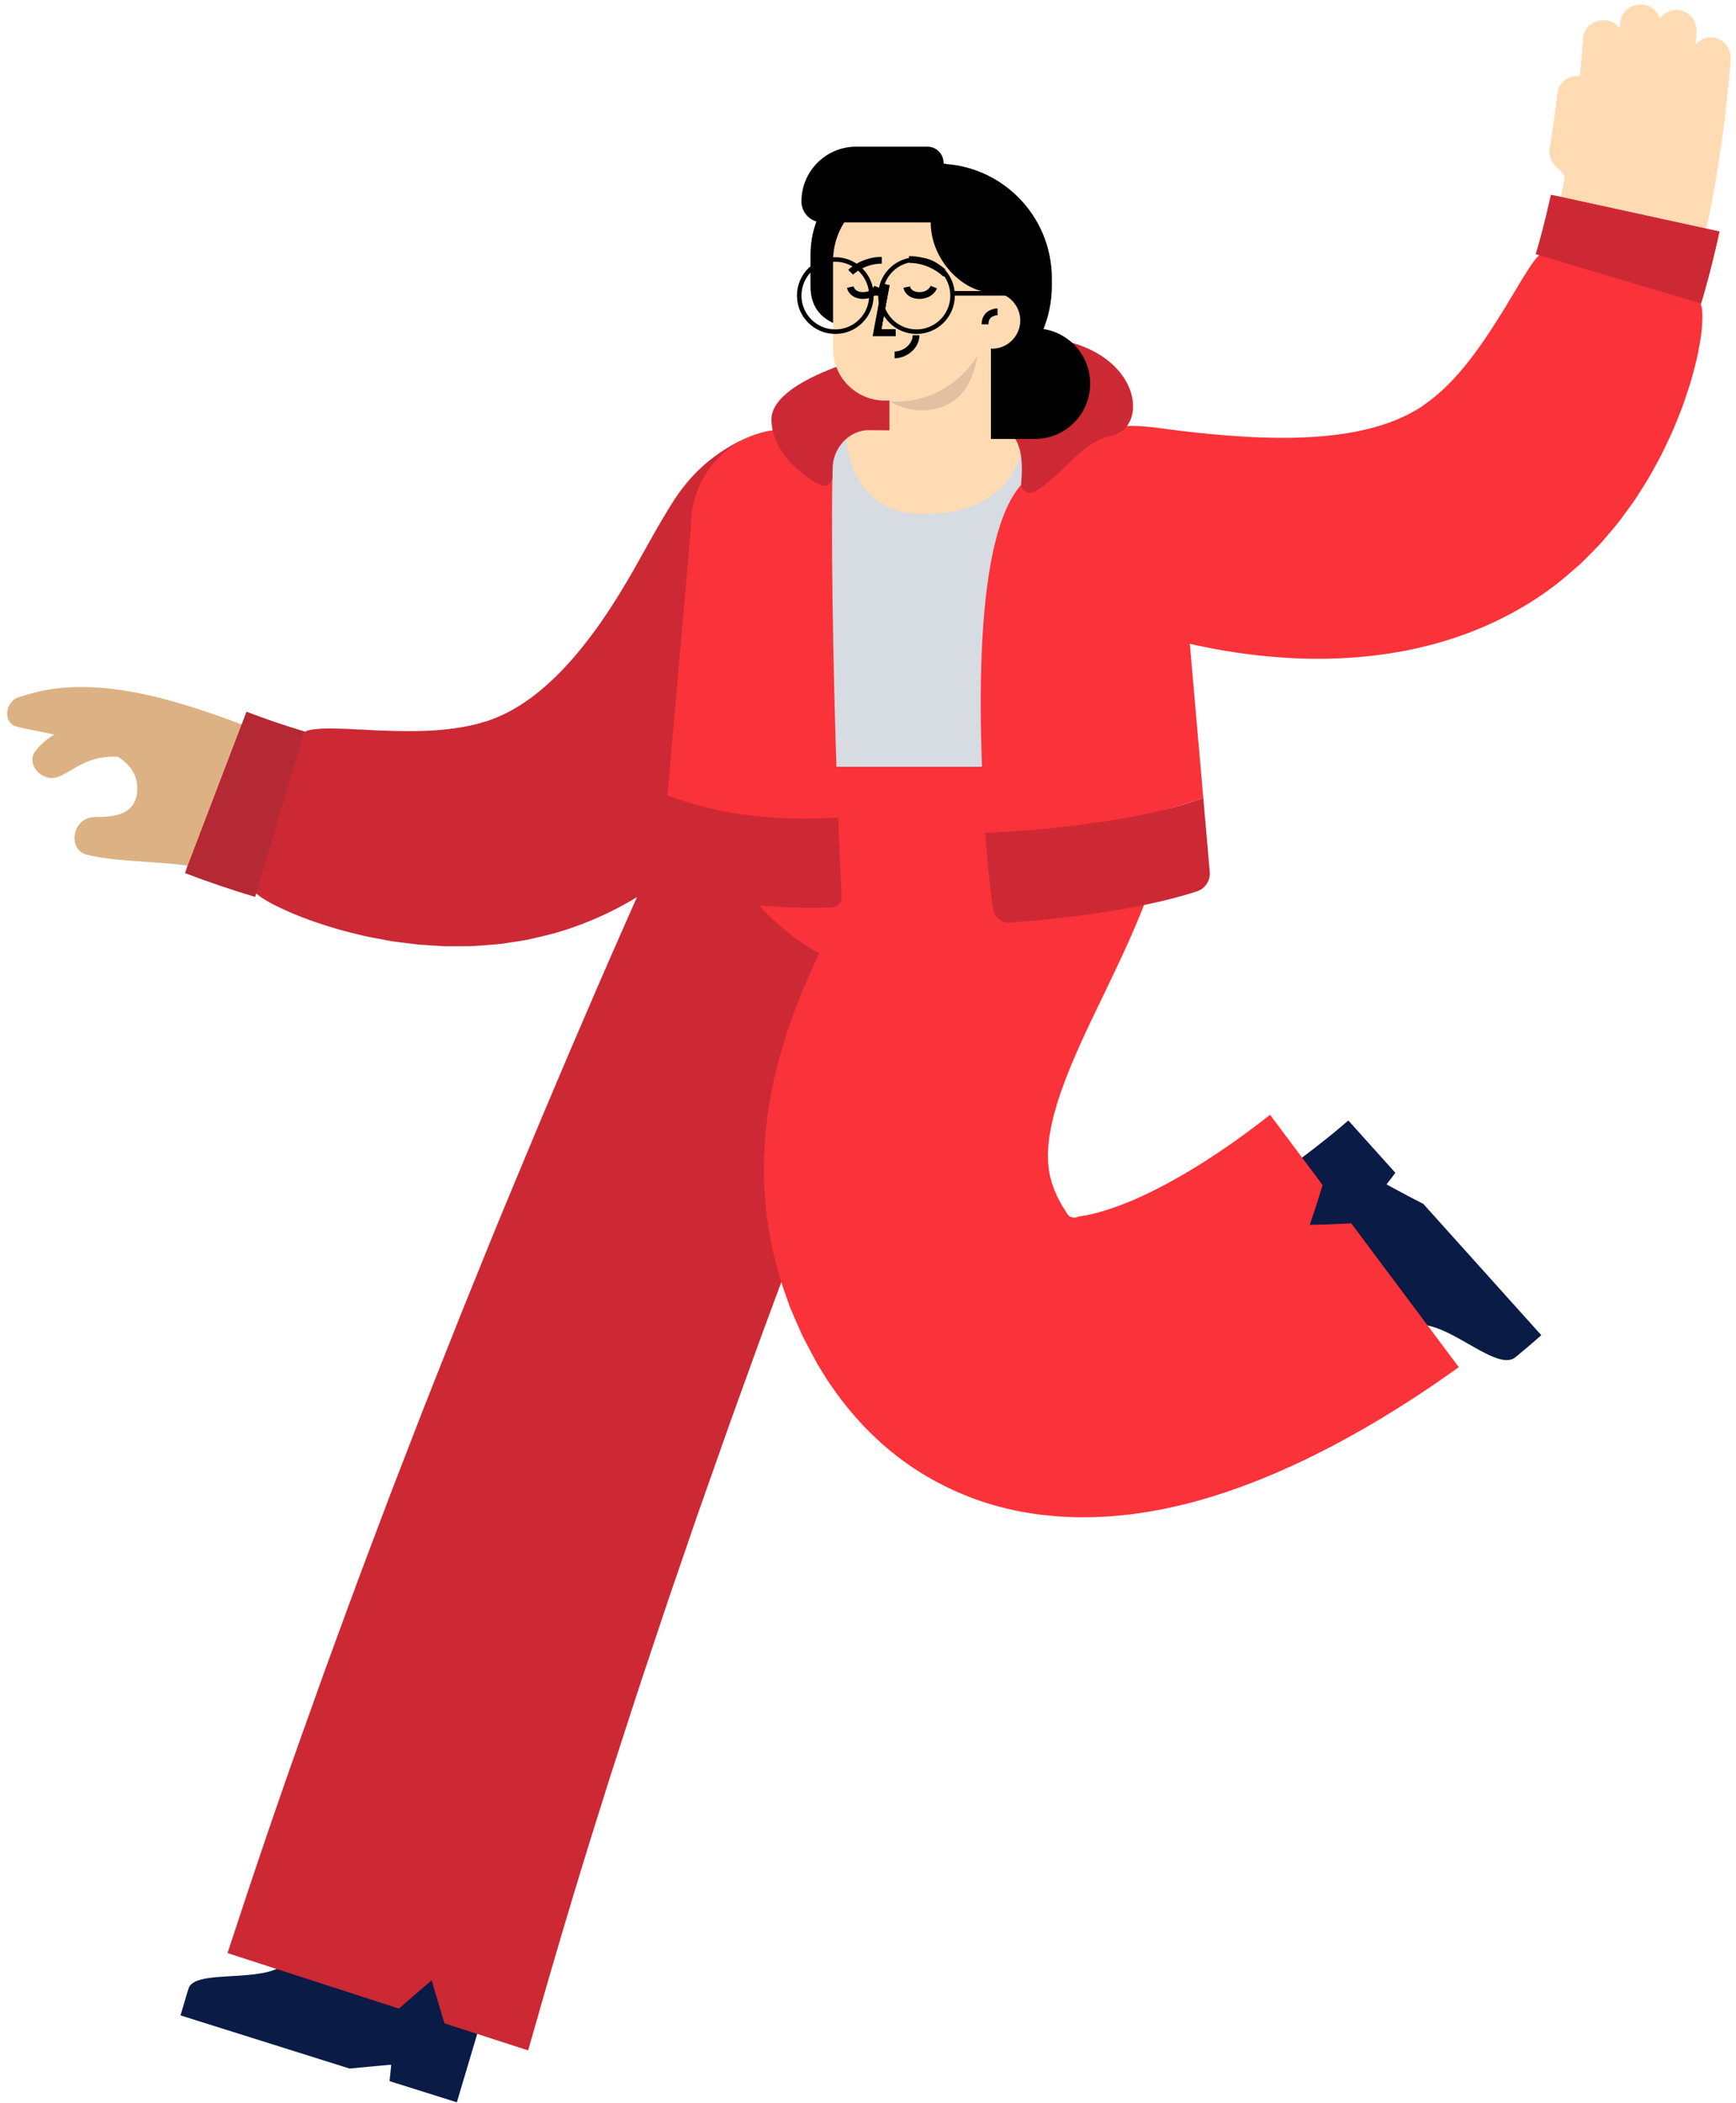 <svg viewBox="-7.309 -73.015 769.618 932.015" xmlns="http://www.w3.org/2000/svg" xmlns:blush="http://design.blush" overflow="visible" width="825.758" height="1000">
  <g fill="none" fill-rule="evenodd" blush:has-customizable-skin="true">
    <g blush:width="693" blush:height="596" blush:component="Legs">
      <path d="M122.155 828.64l63.178 19.903c3.422 1.077 7.039-.87 8.08-4.348l4.639-15.504c1.54-5.17 3.085-10.338 4.718-15.489l9.65-30.932 9.986-30.854 2.497-7.713 2.576-7.694 5.155-15.385c22.299-66.576 46.445-132.643 71.686-198.29 3.118-8.222 6.348-16.4 9.552-24.587l9.637-24.556c6.552-16.318 12.992-32.684 19.687-48.944 13.202-32.6 26.858-65.006 40.65-97.338l-72.227-33.07c-13.996 32.807-27.847 65.676-41.24 98.749-6.791 16.495-13.328 33.102-19.976 49.658l-9.781 24.923c-3.252 8.311-6.53 16.61-9.696 24.959-25.63 66.658-50.171 133.803-72.921 201.715l-5.258 15.696-2.627 7.849-2.553 7.88-10.202 31.524-9.877 31.66c-1.67 5.266-3.256 10.569-4.835 15.873l-4.76 15.903c-1.067 3.57.84 7.337 4.262 8.413" fill="#DCB284" blush:skin="600"/>
      <path d="M116.46 799.202c1.7-5.815 3.5-11.59 5.294-17.362l87.834 29.162c-1.223 3.982-2.49 7.954-3.68 11.941l-3.557 11.965-7.118 23.932-3.115-.98-26.72-8.402.74-7.322-18.492 1.742-40.67-12.788-34.264-10.773 3.513-11.818c2.464-8.29 28.27-3.108 40.235-9.297" fill="#0A1B45"/>
      <path d="M422.114 268.808c3.047 1.444 5.113 3.533 4.614 4.668-15.7 37.364-30.951 74.956-45.864 112.676-14.937 37.713-29.387 75.626-43.47 113.649-3.492 9.516-7.075 18.999-10.492 28.539l-10.326 28.59-10.124 28.65-5.036 14.33-4.932 14.36c-3.264 9.579-6.63 19.128-9.808 28.728l-9.612 28.774c-3.18 9.595-6.247 19.22-9.377 28.825l-4.661 14.415-4.53 14.443c-11.172 35.369-21.616 70.868-31.66 106.385l-37.083-12.002-2.888-9.534-2.791-9.539-7.306 6.243-7.225 6.29-76-24.598c11.98-36.6 24.33-72.985 37.352-109.018l5.25-14.74 5.373-14.676c3.602-9.775 7.146-19.575 10.796-29.322l11.014-29.208c3.647-9.746 7.472-19.407 11.198-29.111l5.625-14.54 5.725-14.492 11.495-28.953 11.688-28.855c3.87-9.629 7.904-19.18 11.847-28.773 15.886-38.319 32.12-76.455 48.839-114.358 16.695-37.915 16.76-36.111 34.255-73.649.34-.773 39.711 1.16 118.114 5.803z" fill="#CC2935"/>
      <path d="M596.492 461.815c-3.134-3.737-1.466-12.151 5.005-25.242-2.31-2.735-6.094-3.334-8.563-1.336-14.773 11.941-30.664 23.145-46.625 32.568-7.99 4.732-16.037 8.974-23.991 12.644-7.941 3.626-15.815 6.672-23.23 8.766-4.561 1.302-8.945 2.259-12.985 2.832-2.03.306-3.947.472-5.773.58-.225.014-.474.044-.68.047l-.593.003-1.186.03c-.433.037-.675-.025-1.018-.023-.32-.01-.64-.013-.961-.008-5.108-.247-10.193-1.73-14.468-4.575-2.142-1.407-4.035-3.17-5.714-5.099a24.084 24.084 0 00-1.217-1.486 19.398 19.398 0 00-1.123-1.557c-.406-.627-.831-1.345-1.276-1.994-.213-.271-.47-.797-.72-1.26l-.758-1.4c-4.2-7.464-6.817-14.693-8.133-22.051l-.292-1.377-.134-1.408c-.092-.937-.2-1.873-.323-2.809-.026-.235-.071-.465-.087-.704l-.01-.723-.037-1.446c-.016-.968-.11-1.918-.106-2.9.153-3.967.326-8.009 1.13-12.349 1.4-8.607 4.147-18.003 8.197-28.032 3.999-10.029 9.039-20.545 14.742-31.742l8.932-17.434c1.525-2.959 3.106-6.152 4.665-9.265.779-1.544 1.575-3.24 2.36-4.853.787-1.657 1.573-3.208 2.359-4.964l-71.615-33.349c-.58 1.309-1.29 2.703-1.928 4.053-.67 1.37-1.287 2.702-1.995 4.103-1.4 2.791-2.756 5.541-4.237 8.413l-8.966 17.501c-6.098 11.994-12.282 24.699-17.738 38.375-5.472 13.637-10.133 28.498-12.748 44.491-1.398 7.947-1.987 16.279-2.159 24.647-.008 2.098.104 4.221.166 6.332l.12 3.169.067 1.584c.036.528.104 1.058.156 1.588l.695 6.349.38 3.171.58 3.147c2.932 16.835 9.049 32.954 17.06 47.135l1.492 2.68c.502.894.964 1.764 1.602 2.73 1.205 1.888 2.382 3.756 3.65 5.637a366.287 366.287 0 004.145 5.68 282.736 282.736 0 004.475 5.421c6.179 7.039 13.21 13.343 21.022 18.499 7.797 5.172 16.332 9.207 25.255 12.022 8.923 2.82 18.225 4.435 27.586 4.923 2.324.074 4.728.181 6.988.164l3.356-.066a57.34 57.34 0 003.29-.133 142.412 142.412 0 0012.603-1.248c8.216-1.168 16.052-2.938 23.574-5.08 12.23-3.479 23.613-7.963 34.502-12.932 10.858-5.005 21.226-10.511 31.193-16.406a441.36 441.36 0 0028.929-18.673 491.37 491.37 0 0027.299-20.566c3.004-2.433 3.568-6.701 1.262-9.431-25.334-9.4-41.15-17.855-47.448-25.363z" fill="#FFDBB4" blush:skin="500"/>
      <path d="M624.55 514.373a489.137 489.137 0 01-15.299 10.967l-52.273-75.953a409.254 409.254 0 0017.545-12.787 387.31 387.31 0 008.463-6.702 295.34 295.34 0 004.057-3.36l1.922-1.636 1.474-1.283 2.175 2.421 18.661 20.763c-.197.326-.523.767-.844 1.197l-.985 1.306-2.055 2.641a500.175 500.175 0 0016.278 8.647l28.402 31.603 23.93 26.623-3.36 2.946-2.786 2.375a453.339 453.339 0 01-5.389 4.478c-3.749 3.06-10.338-.054-17.66-4.156-7.329-4.098-15.387-9.18-22.256-10.09" fill="#0A1B45"/>
      <path d="M506.746 263c3.351-.079 6.064 2.263 6.024 4.188.04 7.972-.72 15.2-1.785 21.963l-.895 4.874-.472 2.433-.243 1.216c-.083.401-.179.746-.268 1.122a448.38 448.38 0 01-2.252 8.837c-3.222 11.166-6.922 20.615-10.566 29.27l-2.742 6.325-2.714 5.965-.68 1.491-.663 1.41-1.328 2.82-2.624 5.529-9.754 20.35-2.21 4.727c-.742 1.581-1.38 3.051-2.076 4.58-1.423 3.081-2.577 5.918-3.851 8.848l-1.684 4.203-.841 2.091-.727 2.008-1.457 3.991-1.24 3.81c-.46 1.293-.758 2.479-1.093 3.678l-.51 1.795c-.173.597-.363 1.203-.464 1.754l-.776 3.364-.204.836-.124.784-.264 1.563c-.474 2.141-.53 3.986-.82 5.898-.083.924-.052 1.766-.12 2.644l-.09 1.302c0 .415.045.803.055 1.204.037.793.03 1.59.03 2.371a27.281 27.281 0 01.258 2.184c.042.359.02.736.093 1.08.083.34.158.68.226 1.02.153.673.196 1.365.35 2.031.218.65.402 1.301.555 1.957.095.325.103.661.246.982.136.324.265.647.385.971.25.648.43 1.302.652 1.965a28.588 28.588 0 011.334 3.014c.15.343.396.691.58 1.04a36.767 36.767 0 011.11 2.116c.092.179.16.357.267.539l.374.551.724 1.11c.467.728.935 1.533 1.347 2.223.295.275.565.663.763.909.175.03.224.148.346.208.262.1.44.261.703.317.468.165.908.303 1.383.252.199.057.462-.08.643-.048a.402.402 0 01.16-.06.18.18 0 01.07.006.448.448 0 01.082-.049.232.232 0 01.14-.025c.052-.035.102-.071.147-.081.085.028.187-.132.266-.104.042-.014.087-.079.127-.09.06-.029.013.002.252-.061a4.235 4.235 0 01.529-.082l.132-.009.219-.04.445-.075c.304-.053.572-.061.907-.128.34-.07.679-.134 1.018-.189 2.753-.475 6.404-1.445 10.43-2.791 1.2-.357 2.514-.873 3.785-1.297 1.33-.529 2.627-.971 4.01-1.562 2.713-1.073 5.566-2.367 8.458-3.721 2.897-1.359 5.876-2.9 8.876-4.483 3.014-1.638 6.057-3.335 9.126-5.16 12.272-7.281 24.849-16.034 36.91-25.541l23.275 31.119a402.929 402.929 0 01-5.701 17.646 395.708 395.708 0 0018.386-.685l47.7 63.776c-16.924 12.162-34.572 23.446-53.75 33.717a406.018 406.018 0 01-14.711 7.461c-5.047 2.39-10.156 4.728-15.461 6.933-5.31 2.203-10.711 4.33-16.366 6.28-2.777 1.003-5.705 1.912-8.571 2.843-2.962.876-5.858 1.779-8.92 2.569-10.02 2.634-20.603 4.807-32.13 5.916l-4.334.383c-1.45.118-2.964.175-4.442.253l-2.231.103-1.117.046-1.192.015-4.771.026c-1.537.016-3.312-.071-4.998-.137-1.701-.081-3.402-.145-5.098-.279-3.387-.319-6.781-.585-10.133-1.137-26.924-3.748-52.364-16.078-71.625-34.923-4.87-4.645-9.303-9.733-13.446-15.028-2.061-2.654-3.972-5.429-5.893-8.183-1.758-2.678-3.36-5.305-4.991-7.987-1.36-2.447-2.617-4.83-3.904-7.259l-1.901-3.634-.941-1.82c-.302-.621-.58-1.275-.868-1.912a576.196 576.196 0 01-3.368-7.709c-.542-1.297-1.118-2.559-1.617-3.889l-1.43-4.044c-.941-2.7-1.86-5.406-2.753-8.116-.795-2.769-1.506-5.584-2.224-8.383l-1.047-4.205c-.348-1.401-.556-2.847-.83-4.271a479.07 479.07 0 01-1.464-8.583c-.398-2.867-.624-5.751-.904-8.628l-.373-4.317c-.106-1.435-.102-2.858-.148-4.289a510.12 510.12 0 01-.126-8.564c.099-2.81.25-5.608.408-8.406.087-1.397.154-2.805.272-4.187l.47-4.082c.337-2.708.63-5.464 1.056-8.12.945-5.233 1.845-10.564 3.144-15.506l.924-3.766.467-1.88.527-1.807 2.144-7.208c.35-1.22.752-2.356 1.147-3.504l1.19-3.444c.797-2.295 1.588-4.612 2.46-6.768l2.577-6.574c.885-2.135 1.795-4.208 2.696-6.311l1.358-3.142 1.395-3.016 2.804-6.01a602.302 602.302 0 0111.425-22.299l10.933-20.083c3.407-6.307 6.7-12.411 9.334-17.867 2.669-5.477 4.864-10.522 6.314-14.56 1.41-3.972 3.57-9.858 3.746-10.687.008-.043 36.217-.043 108.628 0z" fill="#FA3239"/>
      <path d="M512 263c0 55.228-46.562 100-104 100s-104-44.772-104-100" fill="#FA3239"/>
    </g>
    <g blush:width="863" blush:height="528" blush:component="Body">
      <path d="M36.233 248.865c-15.018-1.145-23.49 5.414-27.852 11.023-2.18 2.791-1.502 6.331.695 8.842 2.193 2.508 5.893 3.95 9.6 2.523 3.711-1.444 7.275-4.322 12.235-6.427 4.955-2.097 11.24-3.329 20.436-1.709 4.59.831 6.876.322 7.46-.79.592-1.133-.512-2.876-2.608-4.787-4.226-3.78-12.443-8.126-19.966-8.675m25.992 19.317c3.756-8.31 10.47-14.345 18.03-17.574 7.601-3.288 16.04-3.737 23.921-.877l2.92 1.088 2.928 1.013c1.951.669 3.9 1.373 5.852 2.017 3.91 1.234 7.813 2.548 11.718 3.626 9.547 2.758 19.098 5.106 28.497 6.692 9.393 1.583 18.644 2.507 27.49 2.576 8.843.072 17.268-.73 24.882-2.523a220.79 220.79 0 015.56-1.521l2.663-.911 2.636-1.023a76.856 76.856 0 0010.3-5.185c13.482-8.035 25.861-20.905 36.36-36.308 10.526-15.416 19.268-33.211 26.418-51.862 3.298-8.597 9.405-15.36 16.947-19.608 7.53-4.215 16.52-5.924 25.317-3.53 8.788 2.389 15.67 8.643 19.317 17.163 3.655 8.482 4.032 19.208.053 29.582-8.625 22.418-19.266 44.497-33.558 65.487-7.162 10.472-15.273 20.652-24.675 30.147-9.39 9.478-20.123 18.279-32.286 25.56a142.717 142.717 0 01-19.179 9.629l-5.06 1.962-5.149 1.76a505.68 505.68 0 01-10.359 2.858c-13.828 3.264-27.484 4.413-40.636 4.322-13.167-.105-25.88-1.446-38.19-3.523-12.312-2.09-24.173-5.016-35.769-8.367-4.767-1.33-9.4-2.871-14.072-4.357-2.32-.766-4.606-1.586-6.91-2.378l-3.45-1.2-3.408-1.265c-9.25-3.365-16.022-10.226-19.43-18.136-3.399-7.98-3.428-17.037.322-25.334" fill="#DCB284" blush:skin="600"/>
      <path d="M84.361 312.778c5.662 1.984 10.604-9.936 14.335-24.182 1.875-7.121 3.482-14.815 4.735-21.65 1.249-6.835 2.141-12.807 2.476-16.57l-5.427-2.022c-8.067-3.106-15.535-5.672-22.437-7.894-6.915-2.168-13.275-3.924-19.154-5.241-11.742-2.672-21.531-3.688-29.583-3.725-16.081-.11-25.251 3.77-28.022 4.43-2.735.643-4.805 3.166-5.283 5.979-.522 2.779.426 5.73 3.336 6.908 2.765 1.14 16.173 3.006 28.816 6.567 12.656 3.645 24.665 9.079 25.338 19.794.395 6.48-2.08 9.998-5.794 11.875-3.718 1.9-8.598 2.085-12.834 2.088-5.039-.02-8.177 3.536-8.954 7.44-.783 3.9.855 8.142 5.268 9.259 3.687.97 8.095 1.573 12.743 2.096 4.698.453 9.621.84 14.544 1.138 9.779.712 19.336 1.29 25.897 3.71" fill="#DCB284" blush:skin="600"/>
      <path d="M101.992 242.511c8.61 3.311 17.251 6.215 25.858 8.79.65-.3 1.32-.579 2.25-.762a25.434 25.434 0 013.084-.413c2.271-.177 4.944-.313 7.982-.209l4.795.131c1.678.055 3.438.151 5.272.28 3.615.056 7.586.433 11.652.491 8.181.313 17.136.432 25.69-.352 4.244-.43 8.46-.954 12.308-1.836a79.125 79.125 0 012.898-.626c.51-.07.913-.262 1.366-.393l1.336-.413c.88-.282 1.832-.472 2.682-.776.84-.327 1.703-.57 2.544-.946 3.395-1.347 6.844-2.993 10.351-5.156a84.36 84.36 0 0010.677-7.702c3.588-2.996 7.178-6.42 10.676-10.203 3.507-3.76 6.933-7.848 10.208-12.153 6.58-8.576 12.566-17.943 17.877-27.043 5.312-9.116 10.618-19.049 15.295-26.873 4.678-7.824 11.023-19.004 24.775-28.503 13.752-9.498 23.902-10.105 23.902-10.105 11.941 2.25 26.47 17.628 31.757 29.023 5.306 11.362 6.202 26.011 1.058 40.33a273.516 273.516 0 01-15.389 44.422c-6.765 15.088-15.253 30.353-26.077 44.997-10.816 14.606-24.067 28.657-40.026 40.315-7.977 5.802-16.534 11.03-25.587 15.277-2.274 1.045-4.517 2.104-6.84 3.024l-3.454 1.398-3.498 1.272a121.217 121.217 0 01-14.003 4.13 434.99 434.99 0 01-6.897 1.61 392.83 392.83 0 01-6.709 1.08c-2.212.314-4.443.71-6.59.908-2.14.17-4.264.34-6.369.506l-3.143.221c-1.046.08-2.079.137-3.079.131l-5.989.04c-.987 0-1.97-.003-2.947-.003-.98.003-1.95-.006-2.885-.075l-5.59-.334c-1.836-.127-3.669-.224-5.44-.394-1.748-.21-3.476-.42-5.183-.628l-5.039-.653c-1.659-.217-3.22-.55-4.798-.823l-4.628-.866c-1.518-.289-3.018-.568-4.437-.93a549.65 549.65 0 01-8.288-2.042c-10.495-2.906-19.077-6.017-25.583-8.957-3.243-1.486-6.063-2.793-8.283-4.109a55.908 55.908 0 01-2.972-1.836 17.569 17.569 0 01-1.996-1.557c-10.683-3.188-21.143-6.727-31.346-10.645l26.772-70.06z" fill="#CC2935"/>
      <path d="M127.567 251.22l-21.78 73.334c-10.599-3.178-20.98-6.693-31.103-10.58l27.308-71.46c8.516 3.272 17.061 6.148 25.575 8.706" fill="#B52935"/>
      <path d="M299.22 266.852h214.481V159.79c0-23.468-19.025-42.494-42.494-42.494H341.714c-23.469 0-42.494 19.026-42.494 42.494v107.062z" fill="#D7DBE2"/>
      <path d="M367.702 117.296c0 16.556 8 37.556 34.5 37.556 31.5 0 44.5-17.919 44.5-37.556h-79z" fill="#FFDBB4" blush:skin="500"/>
      <path d="M360.567 329.262c-25.865.59-47.865-1.41-71.311-9.254-2.164-.725-4.004-2.103-3.805-4.378l3.156-36.087c24.081 1.047 49.229 5.724 75.698 9.873a5381.14 5381.14 0 001.473 35.193c.128 2.85-2.358 4.588-5.211 4.653m165.583-48.567l2.862 32.723c.337 3.846-1.993 7.452-5.66 8.656-24.588 8.078-59.802 12.224-82.918 13.844-3.66.257-6.882-2.346-7.434-5.975-1.567-10.286-2.697-21.712-3.472-33.863 24.707-.962 69.531-5.27 96.622-15.385" fill="#CC2935"/>
      <path d="M485.339 119.099c17.491 5.263 30.236 21.485 30.236 40.69l10.575 120.907c-27.091 10.115-71.916 14.424-96.624 15.385-3.051-47.905-6.825-144.228 22.175-159.228 0 0 21-22 33.637-17.753M364.305 289.416c-27.604 1.436-50.604-.564-75.698-9.873l10.474-119.753c0-21.395 15.814-39.089 36.39-42.05 2.666 10.364 12.335 13.615 26.23 20.112-.653 44.401.88 106.877 2.604 151.564" fill="#FA3239"/>
      <path d="M726.203-38.951c9.057.865 16.937 5.391 22.157 12.264 5.252 6.85 7.774 16.043 6.262 25.626-3.302 20.999-7.882 41.99-14.182 62.94-3.546 11.599-7.69 23.182-12.66 34.688-4.978 11.499-10.784 22.935-17.876 34.089-7.084 11.138-15.615 22.004-25.966 31.86-.64.618-1.247 1.253-1.918 1.853l-2.058 1.775-4.144 3.52-2.083 1.746-2.193 1.66c-1.464 1.109-2.943 2.196-4.463 3.211a139.073 139.073 0 01-18.82 10.889c-12.95 6.214-26.398 10.289-39.637 12.811-13.261 2.522-26.351 3.534-39.133 3.576-12.788.031-25.284-.917-37.517-2.52-12.236-1.606-24.205-3.888-35.965-6.675-10.874-2.571-19.577-8.94-24.566-16.751-5.023-7.824-6.34-17.041-3.365-25.647 2.977-8.618 9.477-15.077 17.242-18.911a38.532 38.532 0 0125.908-2.912c19.57 4.637 39.33 7.453 58.086 7.415 18.727-.027 36.362-3.111 50.405-9.895a73.163 73.163 0 009.914-5.726c.789-.513 1.536-1.074 2.278-1.64l1.123-.84 1.08-.944 2.187-1.86 1.105-.917c.364-.319.7-.701 1.054-1.046 5.698-5.42 11.057-12.032 15.843-19.588 9.596-15.137 17.135-33.31 23-52.44 5.214-17.361 9.232-35.528 12.13-54.041 1.329-8.42 6-15.591 12.562-20.611 6.586-4.992 15.125-7.826 24.209-6.959" fill="#FFDBB4" blush:skin="500"/>
      <path d="M751.65-56.454c4.964.283 8.735 4.831 8.318 10.111-1.808 22.927-4.885 45.624-9.508 68.376-1.103 5.234-5.968 8.576-10.808 7.466-4.85-1.11-7.884-6.063-6.828-11.069 4.457-21.923 7.45-43.973 9.2-66.175.401-5.079 4.666-8.987 9.626-8.709" fill="#FFDBB4" blush:skin="500"/>
      <path d="M736.207-68.637c4.968.125 8.87 4.533 8.579 9.694a547.174 547.174 0 01-2.521 29.83c-.571 5.105-5.097 8.714-10.036 8.068-4.918-.644-8.404-5.144-7.854-10.06a528.29 528.29 0 002.438-28.839c.28-4.928 4.423-8.812 9.394-8.693" fill="#FFDBB4" blush:skin="500"/>
      <path d="M720.262-70.996c4.977-.026 8.914 4.176 8.652 9.162-.5 9.676-1.302 19.33-2.332 28.96a8.88 8.88 0 01-9.97 7.846c-4.918-.625-8.46-5-7.926-9.775.995-9.31 1.772-18.673 2.252-27.947.25-4.754 4.36-8.394 9.324-8.246m-27.195 31.673c4.945.49 8.578 4.737 8.009 9.474a513.687 513.687 0 01-4.004 27.396c-.424 2.329-3.099 4.755-5.761 6.516a41.685 41.685 0 01-5.16 2.933c1.067-5.488-8.074-5.342-6.332-15.246a527.205 527.205 0 003.382-23.72c.547-4.547 4.919-7.844 9.866-7.353" fill="#FFDBB4" blush:skin="500"/>
      <path d="M703.995-64.047c4.966.22 8.813 4.293 8.475 9.125-1.13 16.137-2.96 32.307-5.565 48.273-.746 4.789-5.465 7.902-10.331 7.009-4.91-.906-8.15-5.304-7.436-9.89 2.51-15.388 4.286-31.068 5.374-46.618.323-4.62 4.518-8.123 9.483-7.898" fill="#FFDBB4" blush:skin="500"/>
      <path d="M754.976 29.607c-2.368 10.743-5.023 21.49-8.272 32.245.134.377.254.791.359 1.237a8.214 8.214 0 01.237 1.505 36.592 36.592 0 01.089 3.865 67.885 67.885 0 01-1.06 10.284c-.336 1.984-.736 4.1-1.2 6.333-.49 2.236-1.12 4.6-1.775 7.072l-1.043 3.795c-.367 1.292-.824 2.617-1.258 3.964-.906 2.698-1.8 5.496-2.904 8.398a505.974 505.974 0 01-3.615 8.982c-1.361 3.086-2.884 6.26-4.432 9.505-.741 1.622-1.678 3.266-2.563 4.925l-2.757 5.025c-.896 1.692-1.987 3.395-3.057 5.111l-3.285 5.188c-1.063 1.745-2.394 3.482-3.64 5.237-1.281 1.746-2.571 3.508-3.871 5.282-1.33 1.767-2.866 3.512-4.324 5.277-1.498 1.757-2.956 3.531-4.551 5.28a455.165 455.165 0 01-5.068 5.197c-1.716 1.73-3.406 3.474-5.372 5.122-3.826 3.333-7.65 6.697-11.953 9.787-8.481 6.204-17.713 11.438-27.18 15.701-9.476 4.226-19.185 7.418-28.778 9.748-19.216 4.6-37.831 5.765-54.907 5.163-17.104-.624-32.783-2.993-46.786-6.073a278.641 278.641 0 01-36.82-10.78c-14.737-3.82-26.345-12.814-32.746-23.595-6.44-10.787-7.741-23.355-2.848-34.478 4.854-11.136 13.654-19.308 23.972-24.054 10.346-4.728 21.442-4.728 33.737-3.049 12.295 1.68 23.65 2.881 35.518 3.635 11.854.74 23.573.881 34.338.037 2.707-.18 5.31-.49 7.889-.78 2.534-.357 5.05-.693 7.43-1.159a101.541 101.541 0 0013.288-3.302c4.074-1.285 7.68-2.827 11-4.482.86-.384 1.607-.874 2.429-1.278l2.309-1.35 1.106-.71a8.138 8.138 0 001.105-.756 58.54 58.54 0 012.206-1.607c5.928-4.334 11.855-10.378 17.144-17.024 5.31-6.64 10.008-13.77 14.115-20.28a280.61 280.61 0 012.984-4.769 249.463 249.463 0 012.704-4.56c1.808-2.86 3.316-5.64 4.826-7.995l1.097-1.72 1.005-1.635a71.511 71.511 0 011.89-2.866 41.02 41.02 0 011.722-2.3 16.488 16.488 0 011.443-1.559c2.63-8.685 4.845-17.656 6.847-26.724l73.276 15.985z" fill="#FA3239"/>
      <path d="M457.702 76.852c41 5 44.897 39.764 27.637 43.247-13.637 2.753-22.381 18.76-34.341 24.91-2.668 1.372-5.81-.73-5.601-3.722l.177-2.527c.657-9.271-.73-21.13-10.023-21.058-16.663.124-41.614.105-57.645-.036-8.696-.077-15.86 7.828-16.07 16.522a930.66 930.66 0 00-.097 4.329c-.058 2.939-3.245 4.745-5.796 3.284-10.81-6.191-18.186-14.178-20.472-23.061a23.542 23.542 0 01-.77-5.888c0-23.196 81.333-41.081 123-36M746.803 61.5l-73.307-21.87c2.594-8.547 4.76-17.395 6.736-26.327l74.742 16.304c-2.347 10.624-4.953 21.253-8.17 31.893" fill="#CC2935"/>
    </g>
    <g blush:width="127" blush:height="211" blush:component="Head">
      <path d="M418.5 121.538h33c13.531 0 24.5-10.97 24.5-24.5 0-13.531-10.969-24.5-24.5-24.5h-33c-13.531 0-24.5 10.969-24.5 24.5 0 13.53 10.969 24.5 24.5 24.5" fill="#000"/>
      <path d="M402.8 74.538h9.2v-75h-9.2c-28.055 0-50.8 12.744-50.8 40.8v13.399c0 20.8 22.745 20.8 50.8 20.8" fill="#000"/>
      <path d="M408.2 104.538H389v-105h19.2c28.055 0 50.8 22.744 50.8 50.8v3.399c0 28.057-22.745 50.8-50.8 50.8" fill="#000"/>
      <path d="M432 72.538h-45v51.633c0 13.905 10.073 25.177 22.5 25.177 12.426 0 22.5-11.272 22.5-25.177V72.538z" fill="#FFDBB4" blush:skin="500"/>
      <path d="M384.947 104.538h4.987c23.232 0 42.065-18.833 42.065-42.065V42.74c0-17.785-14.417-32.203-32.203-32.203h-5.593C376.417 10.538 362 24.956 362 42.74v38.85c0 12.674 10.274 22.948 22.948 22.948" fill="#FFDBB4" blush:skin="500"/>
      <path d="M410.25 107.332c9.294-3.288 13.931-11.593 15.768-22.764-7.271 12.102-20.459 20.245-35.562 20.429l-.522.003H387c7.937 4.23 15.687 5.007 23.25 2.332z" fill="#000" opacity=".12"/>
      <path d="M420 69.038c0 6.903 5.596 12.5 12.5 12.5s12.5-5.598 12.5-12.5-5.596-12.5-12.5-12.5-12.5 5.597-12.5 12.5" fill="#FFDBB4" blush:skin="500"/>
      <path d="M434.933 63.706c-.905 0-2.157.21-3.442.852-2.146 1.073-3.504 3.035-3.595 5.882l-.005.308h3c0-1.835.701-2.887 1.942-3.507.46-.23.97-.383 1.48-.468a4.887 4.887 0 01.562-.065l.058-.002v-3z" fill="#000" fill-rule="nonzero"/>
      <path d="M432 56.538h1.536c5.854-5.692 8.103-17.292 8.781-28.551.929-15.43-25.859-28.45-41.316-28.45h-17.985l-17.016 26h39.303c0 17 14.697 31 26.697 31" fill="#000"/>
      <path d="M357.264 25.538H411V-.83a7.172 7.172 0 00-7.172-7.172h-31.554C358.868-8.001 348 2.868 348 16.274a9.264 9.264 0 009.264 9.264" fill="#000"/>
    </g>
    <g blush:width="61" blush:height="61" blush:component="Expression">
      <path fill="#000" fill-rule="nonzero" d="M386.802 53.397l-2.95-.547L379.565 76h9.874v-3l-6.267-.001z"/>
      <g stroke="#000" stroke-width="3">
        <path d="M398.805 75.572c0 4.75-4.75 8.708-9.501 8.708m-3.75-31.17l-3.958 21.376h8.07"/>
        <path d="M385.554 53.11l-3.958 21.376h8.07"/>
        <path d="M385.554 53.11l-3.958 21.376h8.07m21.774-26.419S405.371 42 395.664 42m-25.871 5.656s5.312-5.312 13.813-5.312m23.06 11.892c-2 5-11 5-12 0m-13 0c-2 5-11 5-12 0"/>
      </g>
    </g>
    <path d="M382 58c0 9.389 7.611 17 17 17 9.28 0 16.825-7.437 16.997-16.677L416 58h25v-2h-25.116c-.99-8.446-8.172-15-16.884-15s-15.894 6.554-16.884 15h-2.232c-.99-8.446-8.172-15-16.884-15-9.389 0-17 7.611-17 17s7.611 17 17 17c9.28 0 16.825-7.437 16.997-16.677L380 58h2zm17-15c8.284 0 15 6.716 15 15 0 8.284-6.716 15-15 15-8.284 0-15-6.716-15-15 0-8.284 6.716-15 15-15zm-36 0c8.284 0 15 6.716 15 15 0 8.284-6.716 15-15 15-8.284 0-15-6.716-15-15 0-8.284 6.716-15 15-15z" fill="#000" blush:width="95" blush:height="32" blush:component="Glasses"/>
  </g>
</svg>
